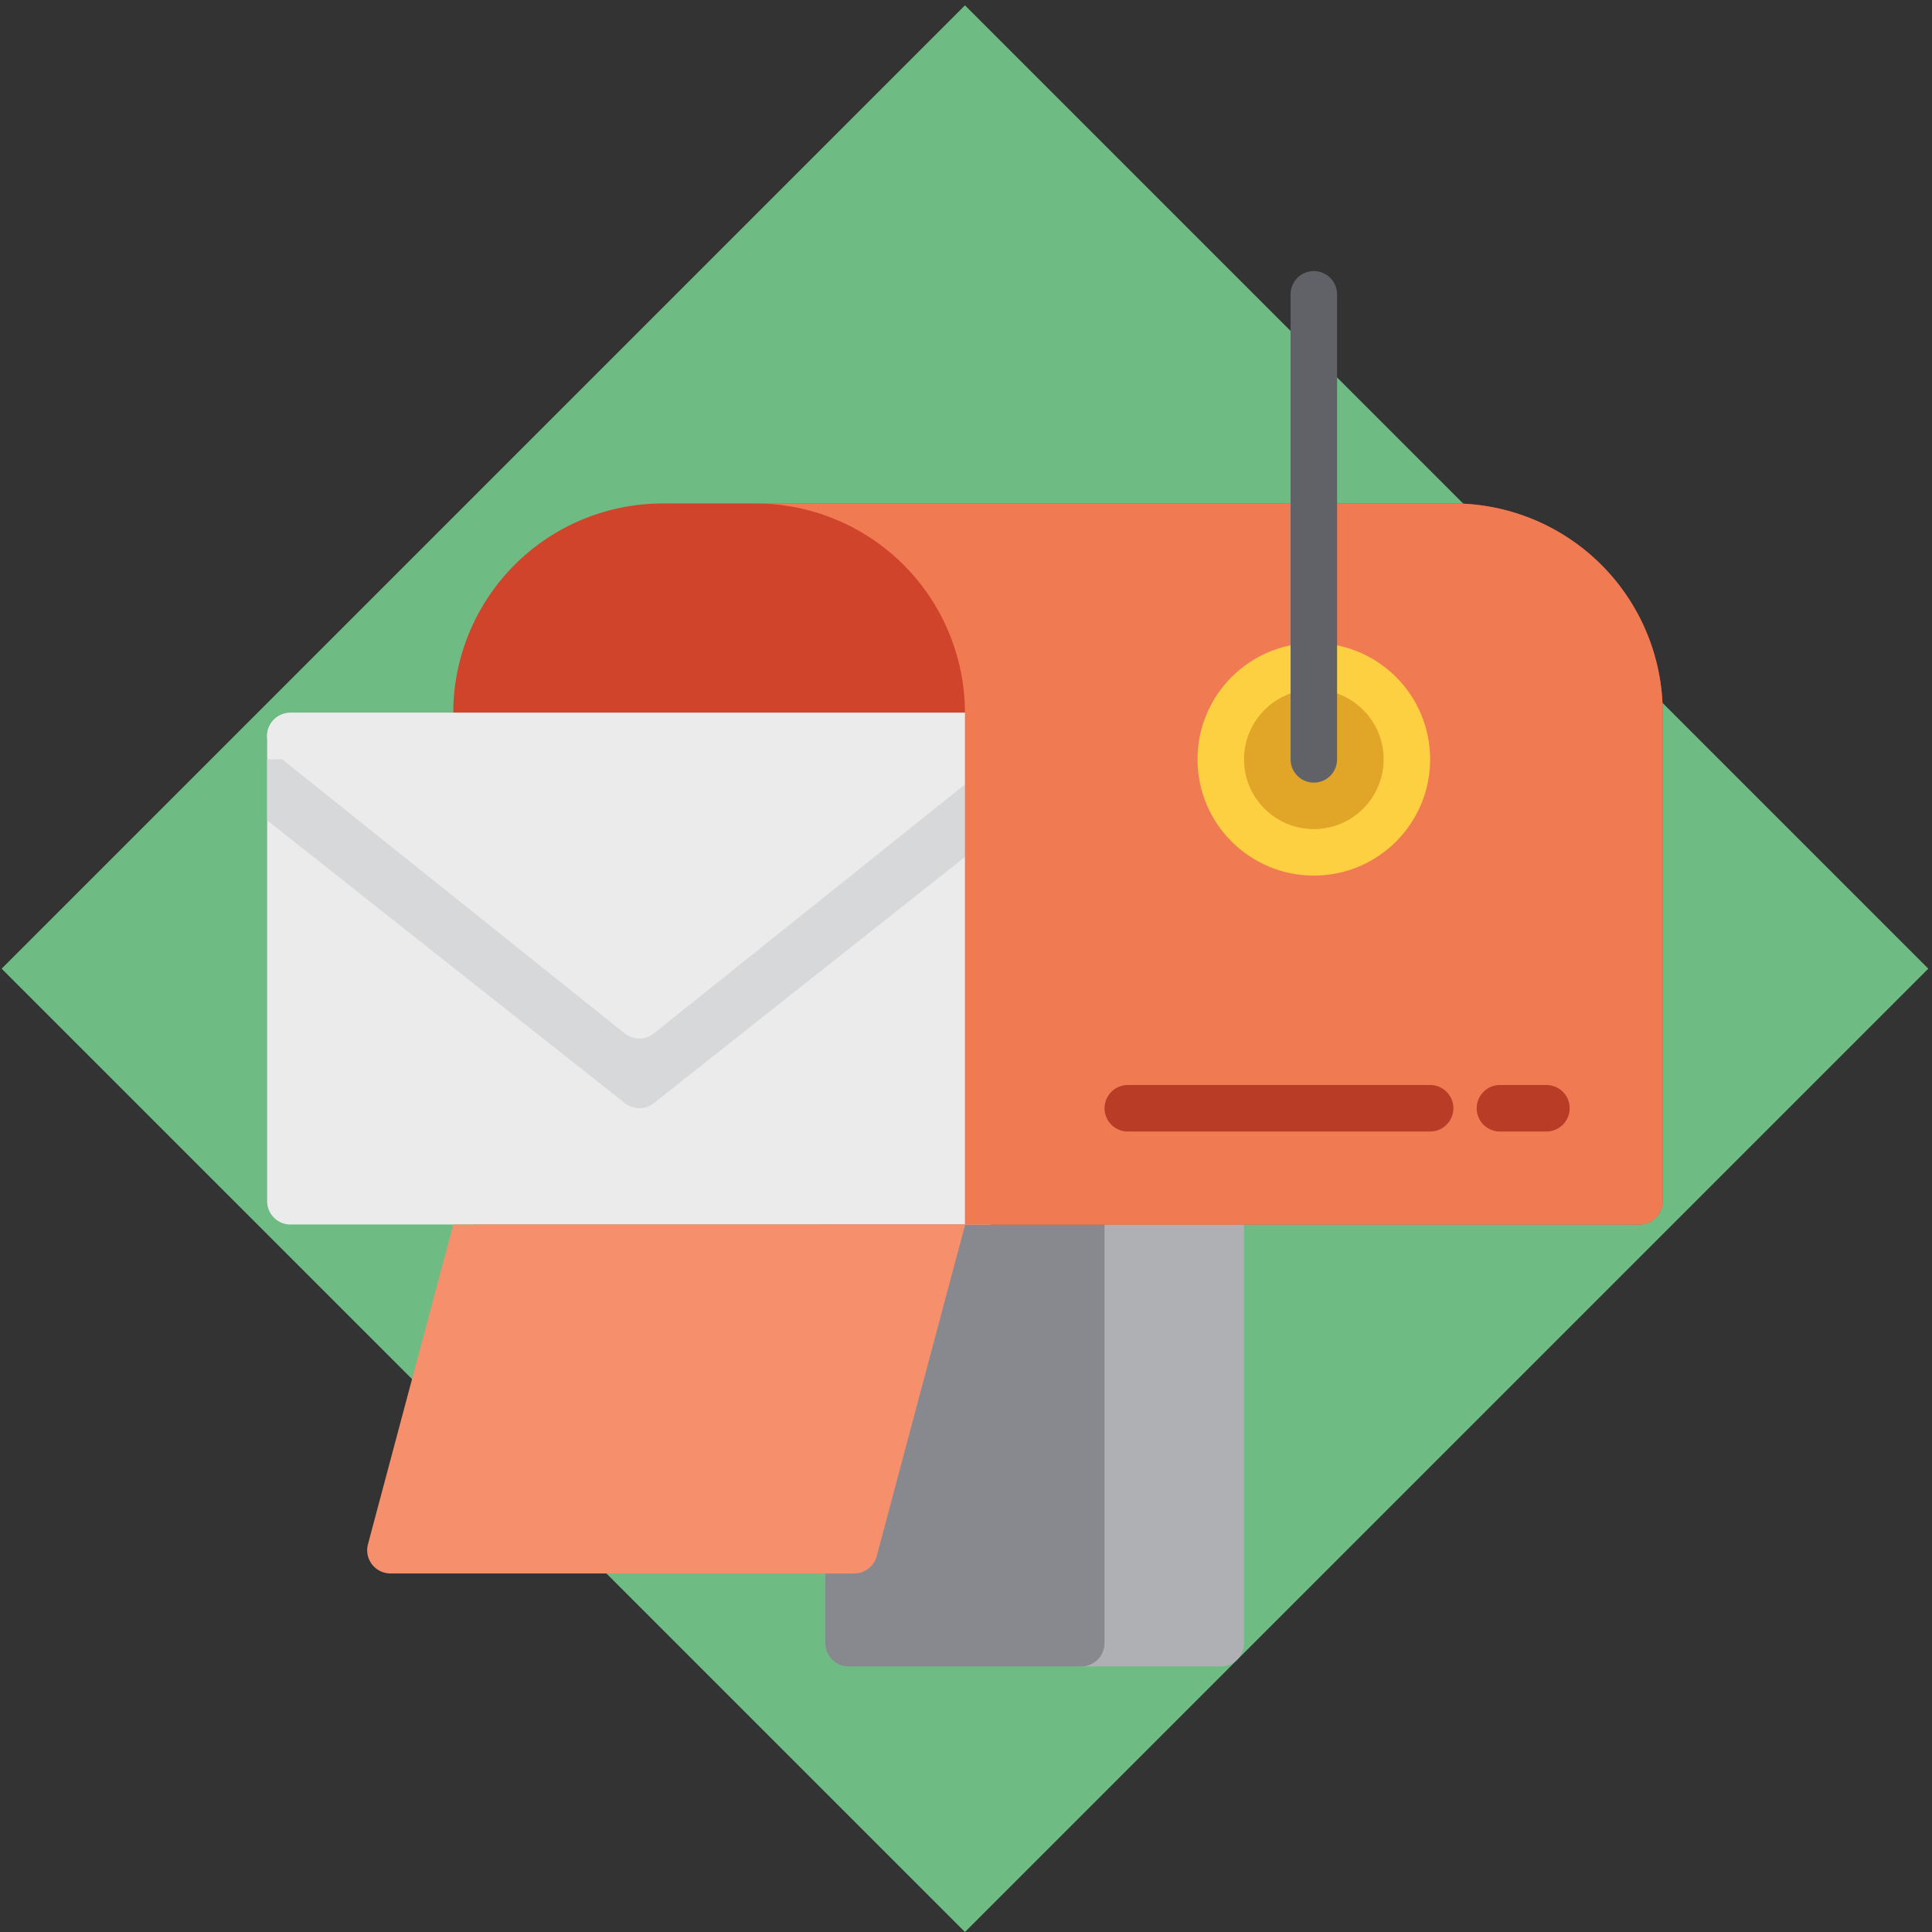 <svg id="Capa_1" data-name="Capa 1" xmlns="http://www.w3.org/2000/svg" viewBox="0 0 256 256"><rect x="0" y="0" width="256" height="256" fill="#333333" stroke="none"/><defs><style>.cls-1{fill:#6fbb84;}.cls-2{fill:#afb0b4;}.cls-3{fill:#88898e;}.cls-4{fill:#cf442b;}.cls-5{fill:#ebebec;}.cls-6{fill:#d7d8d9;}.cls-7{fill:#f58f6c;}.cls-8{fill:#f07b52;}.cls-9{fill:#fdd042;}.cls-10{fill:#e1a527;}.cls-11{fill:#606268;}.cls-12{fill:#b83c26;}</style></defs><title>1</title><rect class="cls-1" x="37.6" y="38.09" width="180.52" height="180.52" transform="translate(309.03 128.7) rotate(135)"/><path class="cls-2" d="M161.76,156.09H143.27a3.08,3.08,0,0,0-3.08,3.08v58.56a3.08,3.08,0,0,0,3.08,3.08h18.49a3.08,3.08,0,0,0,3.08-3.08V159.17A3.08,3.08,0,0,0,161.76,156.09Z"/><path class="cls-3" d="M143.27,156.09H112.45a3.08,3.08,0,0,0-3.08,3.08v58.56a3.08,3.08,0,0,0,3.08,3.08h30.82a3.08,3.08,0,0,0,3.08-3.08V159.17A3.08,3.08,0,0,0,143.27,156.09Z"/><path class="cls-4" d="M192.58,66.71H87.8A27.77,27.77,0,0,0,60.06,94.45v64.72a3.08,3.08,0,0,0,3.08,3.08h154.1a3.08,3.08,0,0,0,3.08-3.08V94.45A27.77,27.77,0,0,0,192.58,66.71Z"/><path class="cls-5" d="M130.94,94.45H38.48a3.08,3.08,0,0,0-3.08,3.08v61.64a3.08,3.08,0,0,0,3.08,3.08h92.46a3.08,3.08,0,0,0,3.08-3.08V97.53A3.08,3.08,0,0,0,130.94,94.45Z"/><path class="cls-6" d="M86.64,146.17,134,108.7v-8.09H35.4v8.09l47.39,37.47A3.11,3.11,0,0,0,86.64,146.17Z"/><path class="cls-5" d="M133.85,96.51a3.08,3.08,0,0,0-2.91-2.06H38.48a3.08,3.08,0,0,0-1.93,5.49l46.23,37a3.11,3.11,0,0,0,3.85,0l46.23-37A3.08,3.08,0,0,0,133.85,96.51Z"/><path class="cls-7" d="M51.74,208.49h61.43a3.08,3.08,0,0,0,3-2.29l11.72-43.94H60.06L48.76,204.61A3.08,3.08,0,0,0,51.74,208.49Z"/><path class="cls-8" d="M192.58,66.71H100.12a27.77,27.77,0,0,1,27.74,27.74v67.81h89.38a3.08,3.08,0,0,0,3.08-3.08V94.45A27.77,27.77,0,0,0,192.58,66.71Z"/><circle class="cls-9" cx="174.09" cy="100.61" r="15.41"/><circle class="cls-10" cx="174.09" cy="100.61" r="9.25"/><path class="cls-11" d="M174.09,103.7a3.08,3.08,0,0,1-3.08-3.08V39a3.08,3.08,0,1,1,6.16,0v61.64A3.08,3.08,0,0,1,174.09,103.7Z"/><path class="cls-12" d="M189.5,149.93H149.44a3.08,3.08,0,0,1,0-6.16H189.5a3.08,3.08,0,0,1,0,6.16Z"/><path class="cls-12" d="M204.91,149.93h-6.16a3.08,3.08,0,1,1,0-6.16h6.16a3.08,3.08,0,1,1,0,6.16Z"/></svg>